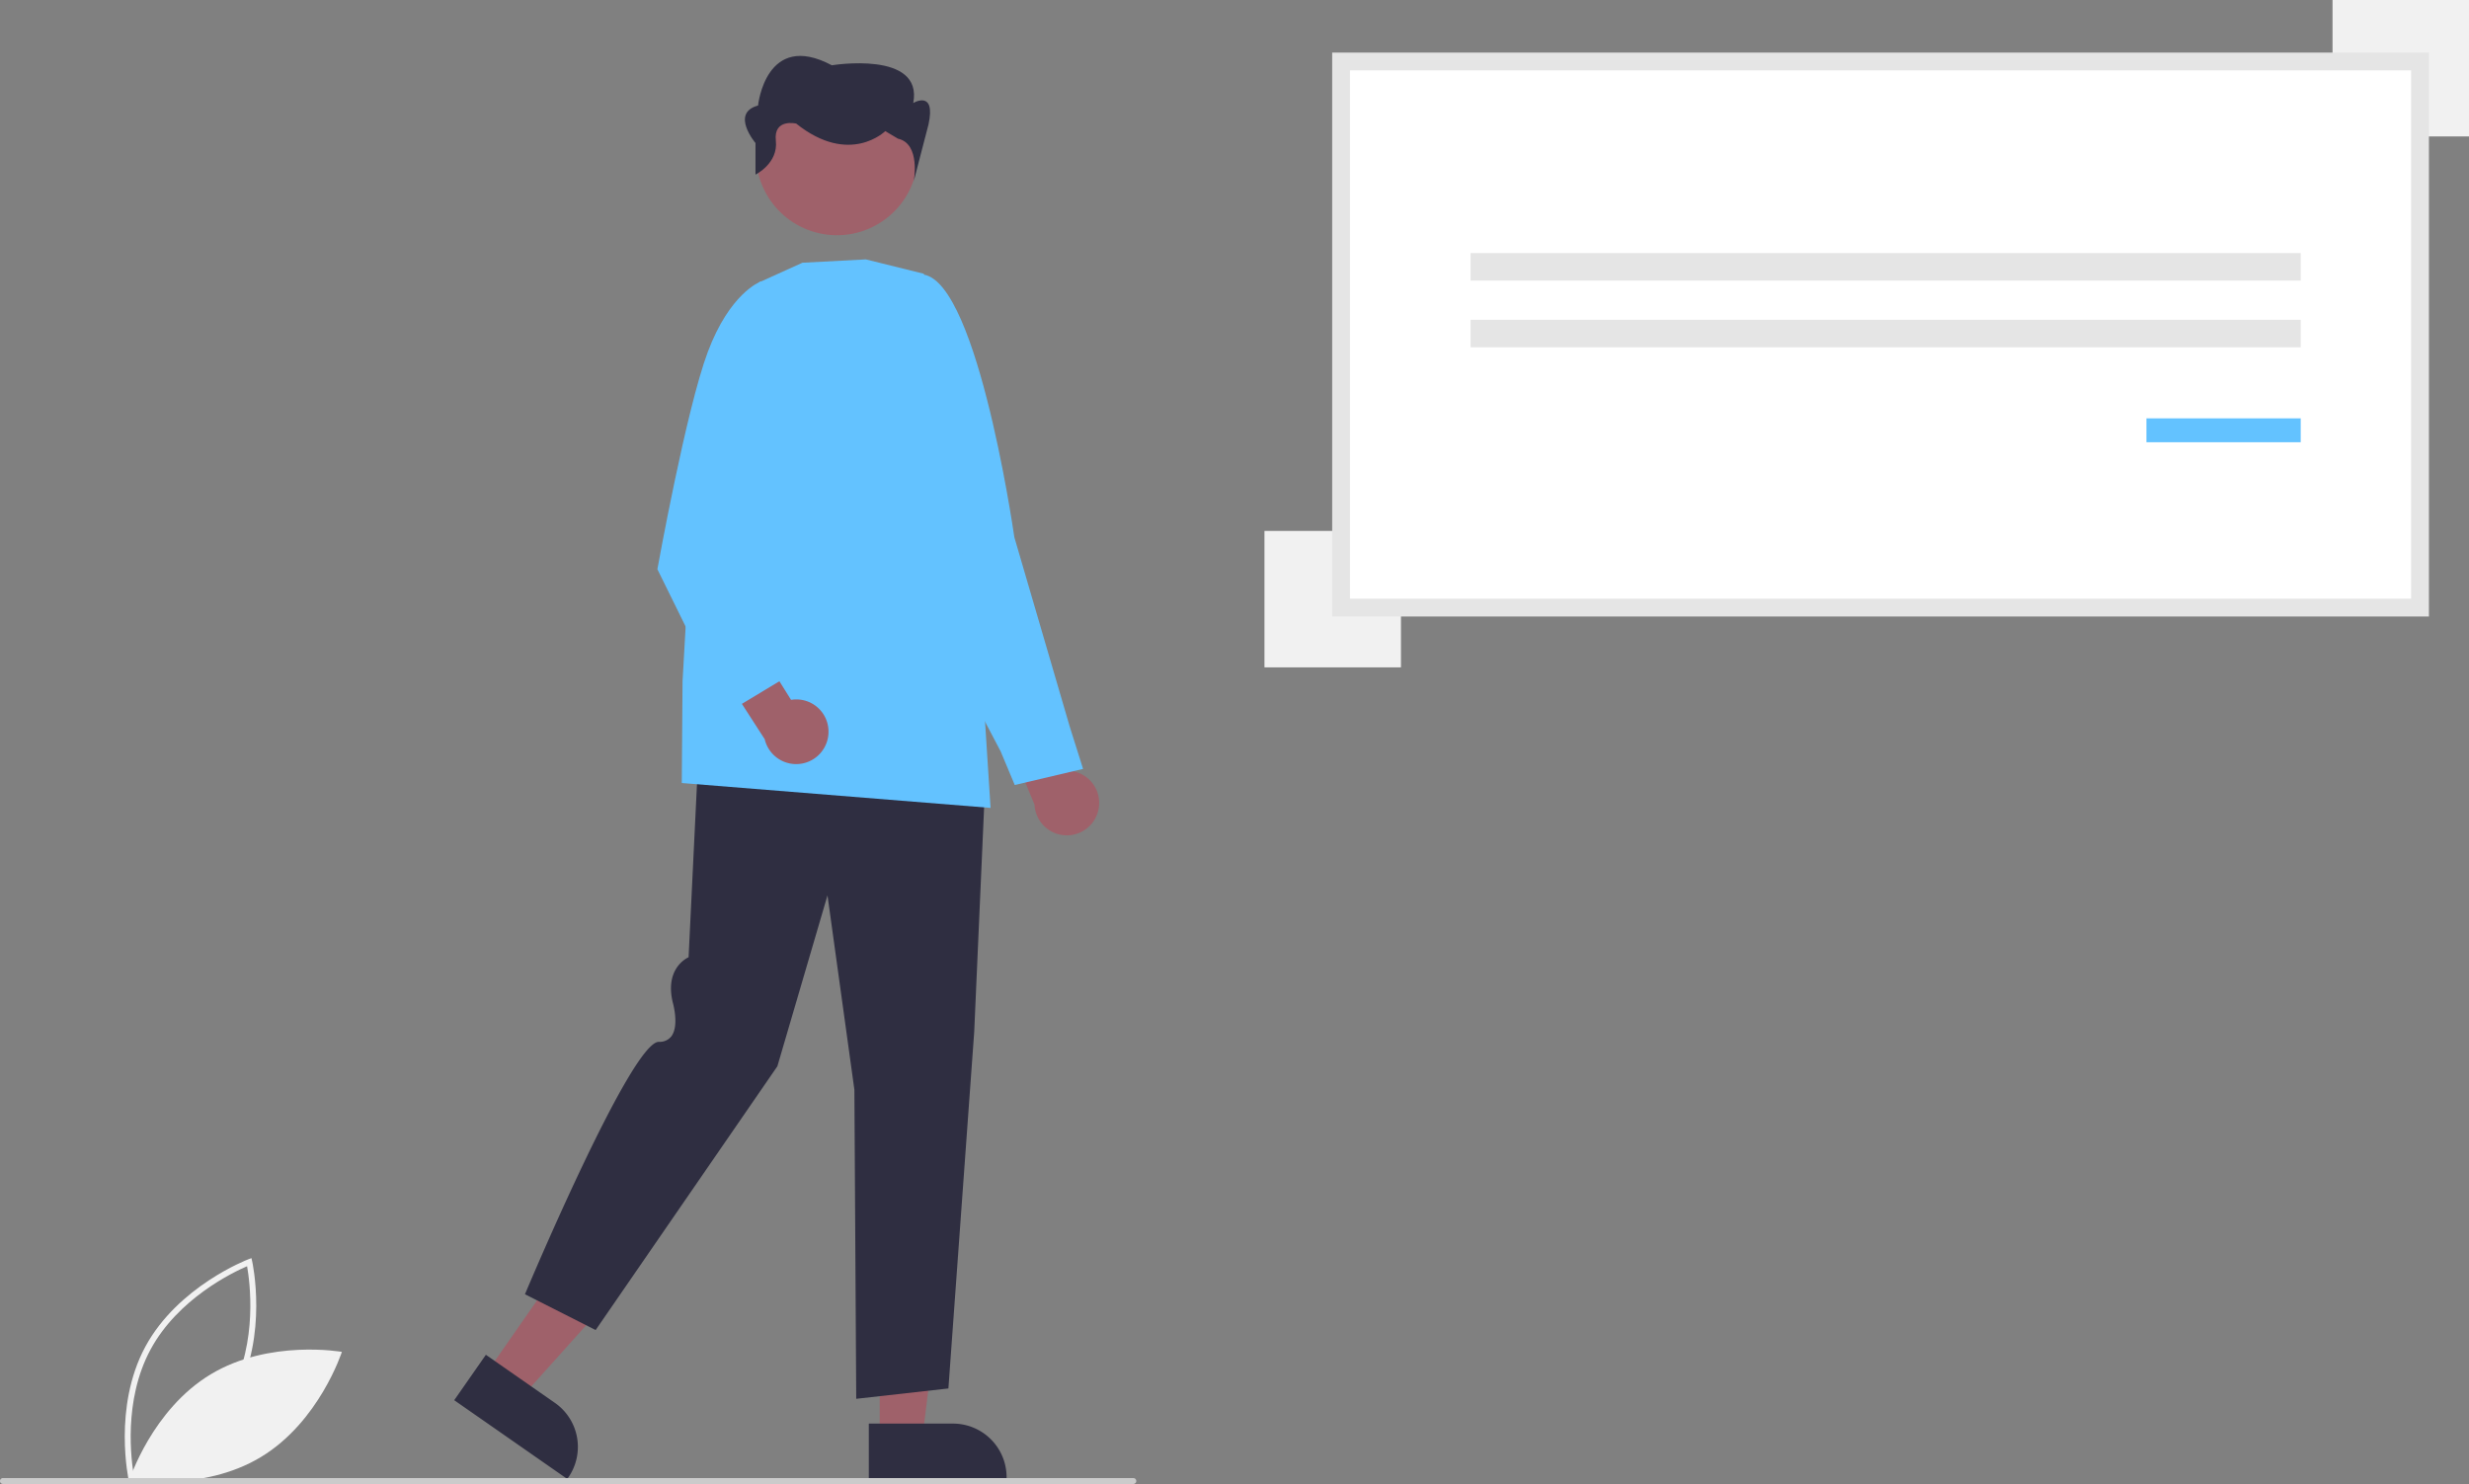 <svg xmlns="http://www.w3.org/2000/svg" data-name="Layer 1" width="832.206" height="500.356" viewBox="0 0 832.206 500.356" xmlns:xlink="http://www.w3.org/1999/xlink"><rect x="0" y="0" width="832.206" height="500.356" fill="#808080" stroke="none"/><path d="M227.317,699.06c-.056-.245-5.44-24.798,5.556-45.19,10.996-20.392,34.468-29.385,34.704-29.474l1.073-.402.253,1.118c.056.245,5.44,24.798-5.556,45.19-10.996,20.392-34.468,29.385-34.704,29.474l-1.073.402Zm39.862-72.338c-4.702,2.022-23.258,10.874-32.545,28.097-9.288,17.225-6.486,37.594-5.592,42.631,4.7-2.018,23.249-10.855,32.545-28.097C270.874,652.129,268.072,631.762,267.178,626.722Z" transform="translate(-183.897 -199.822)" fill="#f1f1f1" data-darkreader-inline-fill="" style="--darkreader-inline-fill:#dfdcd8;"/><path d="M254.944,663.149c-19.761,11.889-27.371,35.503-27.371,35.503s24.428,4.339,44.188-7.55,27.371-35.503,27.371-35.503S274.704,651.26,254.944,663.149Z" transform="translate(-183.897 -199.822)" fill="#f1f1f1" data-darkreader-inline-fill="" style="--darkreader-inline-fill:#dfdcd8;"/><path d="M554.193,472.564a10.837,10.837,0,0,0-10.48-12.897l-9.151-23.012-15.341,2.15,13.379,32.317a10.896,10.896,0,0,0,21.592,1.443Z" transform="translate(-183.897 -199.822)" fill="#9f616a" data-darkreader-inline-fill="" style="--darkreader-inline-fill:#a97179;"/><path d="M525.93,464.479l-4.753-11.335-29.621-56.385,1.611-104.332.309-.041c18.954-2.504,31.778,84.829,32.315,88.548l18.716,64.008,4.455,14.108Z" transform="translate(-183.897 -199.822)" fill="#63c2ff" data-darkreader-inline-fill="" style="--darkreader-inline-fill:#005891;"/><polygon points="296.518 484.658 310.92 484.657 317.771 429.106 296.515 429.107 296.518 484.658" fill="#9f616a" data-darkreader-inline-fill="" style="--darkreader-inline-fill:#a97179;"/><path d="M476.741,679.778l28.363-.001h.001a18.076,18.076,0,0,1,18.075,18.075v.587l-46.438.002Z" transform="translate(-183.897 -199.822)" fill="#2f2e41" data-darkreader-inline-fill="" style="--darkreader-inline-fill:#c5c0b8;"/><polygon points="164.095 462.715 175.912 470.949 213.294 429.291 195.854 417.138 164.095 462.715" fill="#9f616a" data-darkreader-inline-fill="" style="--darkreader-inline-fill:#a97179;"/><path d="M347.667,656.579l23.271,16.216.001.001a18.076,18.076,0,0,1,4.495,25.164l-.336.482L336.997,671.891Z" transform="translate(-183.897 -199.822)" fill="#2f2e41" data-darkreader-inline-fill="" style="--darkreader-inline-fill:#c5c0b8;"/><path d="M472.5,671.422l-.622-104.21L462.815,501.686,445.92,559.31l-.033.047-61.225,88.885-23.823-12.07.131-.31c1.456-3.463,35.762-84.794,44.983-84.794a4.98,4.98,0,0,0,4.242-1.864c2.706-3.614.502-11.283.48-11.36-2.64-10.946,3.997-14.674,5.319-15.296l3.556-73.397.369.025,96.39,6.761-4.044,91.766-8.699,120.232-.299.034Z" transform="translate(-183.897 -199.822)" fill="#2f2e41" data-darkreader-inline-fill="" style="--darkreader-inline-fill:#262534;"/><path d="M517.781,472.202l-.417-.034L413.7,463.812l.256-34.3,5.074-89.558.029-.062,20.663-44.859,14.647-6.633,21.37-1.125.052.013,19.503,4.832,20.288,145.639Z" transform="translate(-183.897 -199.822)" fill="#63c2ff" data-darkreader-inline-fill="" style="--darkreader-inline-fill:#005891;"/><circle cx="465.995" cy="251.83" r="27.294" transform="translate(-247.584 54.558) rotate(-28.663)" fill="#9f616a" data-darkreader-inline-fill="" style="--darkreader-inline-fill:#a97179;"/><path d="M438.546,258.681v-10.634s-8.576-10.1.858-12.645c0,0,2.573-25.443,24.87-13.57,0,0,30.873-5.089,27.443,12.721,0,0,7.718-4.65,5.146,7.224L491.887,260.904s2.403-12.634-5.315-14.33l-4.288-2.544s-12.006,11.873-30.016-2.544c0,0-7.718-1.842-6.861,5.791S438.546,258.681,438.546,258.681Z" transform="translate(-183.897 -199.822)" fill="#2f2e41" data-darkreader-inline-fill="" style="--darkreader-inline-fill:#c5c0b8;"/><path d="M463.154,446.587a10.837,10.837,0,0,0-12.624-10.807l-13.132-20.997-14.706,4.868,18.961,29.391a10.896,10.896,0,0,0,21.5-2.456Z" transform="translate(-183.897 -199.822)" fill="#9f616a" data-darkreader-inline-fill="" style="--darkreader-inline-fill:#a97179;"/><path d="M429.236,439.969l-23.758-48.235.021-.117c.096-.534,9.659-53.634,16.973-73.152,7.36-19.641,17.436-23.585,17.861-23.743l.213-.079,9.034,8.665-12.514,83.527,13.489,40.284Z" transform="translate(-183.897 -199.822)" fill="#63c2ff" data-darkreader-inline-fill="" style="--darkreader-inline-fill:#005891;"/><rect x="786.206" width="46" height="46" fill="#f1f1f1" data-darkreader-inline-fill="" style="--darkreader-inline-fill:#dfdcd8;"/><rect x="426.206" y="179" width="46" height="46" fill="#f1f1f1" data-darkreader-inline-fill="" style="--darkreader-inline-fill:#dfdcd8;"/><path d="M635.922,404.665H999.597V220.556H635.922Z" transform="translate(-183.897 -199.822)" fill="#fff" data-darkreader-inline-fill="" style="--darkreader-inline-fill:#181a1b;"/><path d="M1002.597,407.665H632.922V217.556h369.675Zm-363.675-6h357.675V223.556H638.922Z" transform="translate(-183.897 -199.822)" fill="#e5e5e5" data-darkreader-inline-fill="" style="--darkreader-inline-fill:#272a2c;"/><rect x="495.678" y="85.316" width="279.806" height="9.279" fill="#e5e5e5" data-darkreader-inline-fill="" style="--darkreader-inline-fill:#272a2c;"/><rect x="495.678" y="107.819" width="279.806" height="9.279" fill="#e5e5e5" data-darkreader-inline-fill="" style="--darkreader-inline-fill:#272a2c;"/><rect x="723.484" y="141.045" width="52" height="8.053" fill="#63c2ff" data-darkreader-inline-fill="" style="--darkreader-inline-fill:#5fc0ff;"/><path d="M565.897,700.138h-381a1,1,0,1,1,0-2h381a1,1,0,0,1,0,2Z" transform="translate(-183.897 -199.822)" fill="#cbcbcb" data-darkreader-inline-fill="" style="--darkreader-inline-fill:#353a3c;"/></svg>